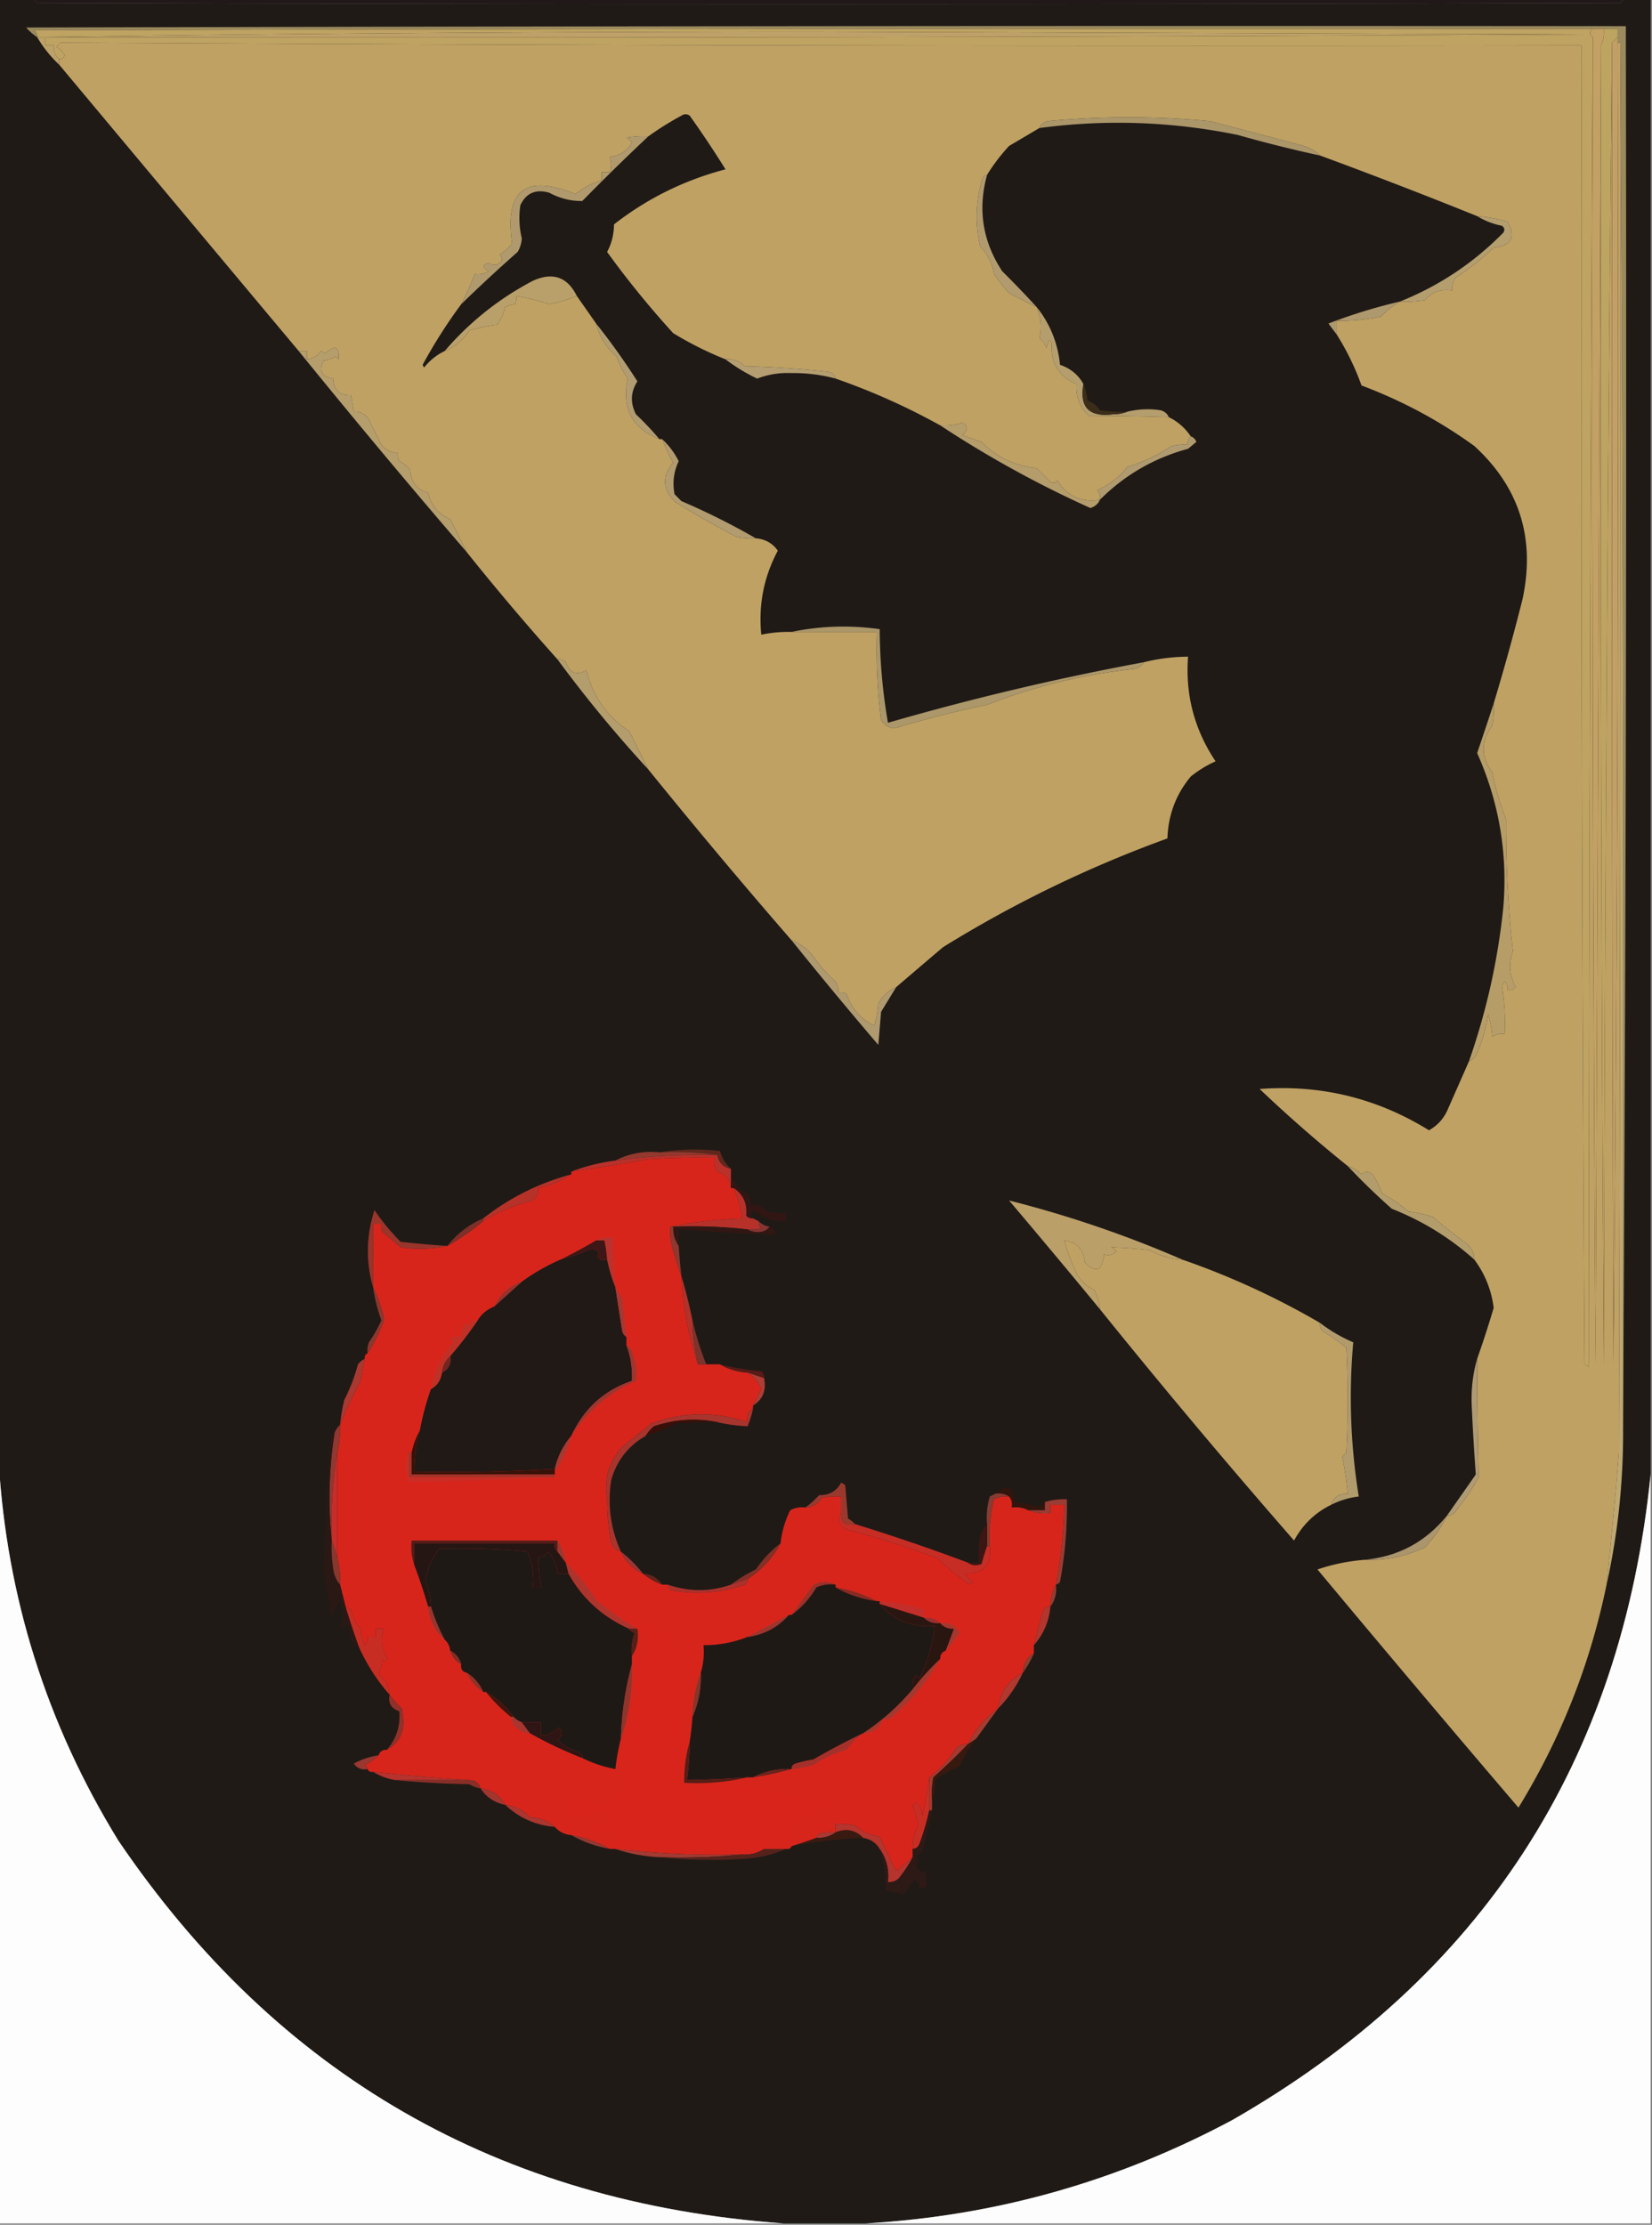 <svg xmlns="http://www.w3.org/2000/svg" width="600" height="808" style="shape-rendering:geometricPrecision;text-rendering:geometricPrecision;image-rendering:optimizeQuality;fill-rule:evenodd;clip-rule:evenodd"><rect width="100%" height="100%" fill="#808080" stroke="none"/><path style="opacity:1" fill="#1f1a16" d="M-.5-.5h13c.11.617.444 1.117 1 1.5 191.667.667 383.333.667 575 0 .556-.383.889-.883 1-1.5h10v536c-10.572 104.345-61.238 182.511-152 234.5-41.703 22.297-86.036 34.797-133 37.5h-30c-103.221-7.508-183.721-53.841-241.5-139-26.077-42.395-40.577-88.395-43.5-138V-.5z"/><path style="opacity:1" fill="#211819" d="M12.5-.5h577c-.111.617-.444 1.117-1 1.5-191.667.667-383.333.667-575 0-.556-.383-.89-.883-1-1.5z"/><path style="opacity:1" fill="#9b8a5e" d="M589.5 519.5c.333-168.167 0-336.167-1-504h-1v-5h-9c-188.667-.167-377.334 0-566 .5.752.67 1.086 1.504 1 2.5a19.568 19.568 0 0 1-4-3.5c193.666-.5 387.333-.667 581-.5.333 170.167 0 340.167-1 510z"/><path style="opacity:1" fill="#bda169" d="M21.5 21.5v2a44.366 44.366 0 0 1-8-10c93.86-1.329 187.86-1.995 282-2l280 1c-186.332 1-372.665 1.333-559 1v3h3c-.135 2.054.532 3.72 2 5z"/><path style="opacity:1" fill="#bea362" d="M578.5 10.5c-1.333 1-1.333 2 0 3-.833 160.833-1.333 321.833-1.5 483a3.647 3.647 0 0 0-1.5-1 57374.95 57374.95 0 0 1-1-479c-184.548.32-368.715-.014-552.5-1L20.5 17a9.564 9.564 0 0 1 3 3c-.336 1.03-1.003 1.53-2 1.5-1.468-1.28-2.135-2.946-2-5h-3v-3c186.335.333 372.668 0 559-1l-280-1c-94.14.005-188.14.671-282 2 .086-.996-.248-1.83-1-2.5 188.666-.5 377.333-.667 566-.5z"/><path style="opacity:1" fill="#c3a064" d="M578.5 10.5h4c.175 2.12-.159 4.12-1 6-.667 159.501-1.333 319.167-2 479-1-160.665-1.333-321.332-1-482-1.333-1-1.333-2 0-3z"/><path style="opacity:1" fill="#c29f66" d="M587.5 13.5v2c.498 160.14-.002 320.14-1.5 480-.5-160-.667-320-.5-480l2-2z"/><path style="opacity:1" fill="#bfa164" d="M578.5 13.5c-.333 160.668 0 321.335 1 482 .667-159.833 1.333-319.499 2-479-.333 160.001 0 320.001 1 480a57720.364 57720.364 0 0 1 3-481c-.167 160 0 320 .5 480 1.498-159.86 1.998-319.86 1.5-480h1c.167 170.667 0 341.334-.5 512a2110.656 2110.656 0 0 1-4.5 48c-5.928 28.858-16.595 55.858-32 81a9213.95 9213.95 0 0 1-73-86.5 70.108 70.108 0 0 1 17-3.5c7.719.287 15.052-1.213 22-4.5 3.302-3.456 5.969-7.289 8-11.5 1.517-.011 2.684-.677 3.5-2a80.209 80.209 0 0 0 8-12 1972.871 1972.871 0 0 1-.5-43 381.062 381.062 0 0 0 6-18.5c-.815-6.461-3.149-12.294-7-17.5-.085-2.429-1.085-4.429-3-6a156.698 156.698 0 0 1-12-9.5 43.073 43.073 0 0 0-9-2 45.234 45.234 0 0 0-9.5-6.5 31.412 31.412 0 0 0-3.5-7c-1.276-1.145-2.609-1.145-4 0-1.44-1.452-3.106-2.452-5-3a510.327 510.327 0 0 1-32-28c22.149-1.671 42.649 3.329 61.5 15 3.251-1.817 5.585-4.484 7-8 2.515-5.693 5.015-11.359 7.5-17 .958-.453 1.792-1.119 2.5-2a55.827 55.827 0 0 0 4.5-15 34.251 34.251 0 0 1 1.5 8c1.356-.88 2.856-1.214 4.5-1a85.178 85.178 0 0 0-1-17.5l1-1.5c.886.825 1.219 1.825 1 3 1.175.219 2.175-.114 3-1-2.305-4.097-2.638-8.431-1-13a408.95 408.95 0 0 1-2.5-48 89.258 89.258 0 0 1-5-17c-4.185-5.522-4.185-11.189 0-17 .497-2.646.664-5.313.5-8a827.253 827.253 0 0 0 10.5-38c4.685-21.982-1.148-40.482-17.5-55.5-12.616-9.144-26.283-16.477-41-22a94.895 94.895 0 0 0-9-18.5v-5a72.273 72.273 0 0 0 16-1.5c2.222-2.238 4.555-4.071 7-5.5a40.914 40.914 0 0 0 9-.5c2.581-2.988 5.914-4.154 10-3.5-.214-1.644.12-3.144 1-4.5a110.9 110.9 0 0 0 14-11c6.594-.846 8.261-4.013 5-9.5a55.41 55.41 0 0 0-11-2 1969.558 1969.558 0 0 0-57-22c-1.611-1.595-3.611-2.761-6-3.5a4478.386 4478.386 0 0 0-34-9 310.604 310.604 0 0 0-59 0c-1.442.377-2.442 1.21-3 2.5-3.603 2.14-7.27 4.307-11 6.5a68.055 68.055 0 0 0-8 10.5c-1.149.291-1.816 1.124-2 2.5-2.142 7.746-2.309 15.58-.5 23.5 2.726 2.786 4.393 6.119 5 10a90.957 90.957 0 0 0 5.5 7 498.213 498.213 0 0 0 10 5c1.59 3.807 1.923 7.64 1 11.5 1.349.772 2.182 1.939 2.5 3.5l1-3 1 1c-.543 7.199 2.457 12.199 9 15-.294 4.678 1.206 8.511 4.5 11.5 9.706.024 19.373.191 29 .5 3.264 1.594 5.931 3.927 8 7-.904.709-1.237 1.709-1 3a18.453 18.453 0 0 0-6 .5 58.492 58.492 0 0 1-16 7.5c-2.986 3.814-6.653 6.647-11 8.5.837 1.011 1.17 2.178 1 3.5-6.728 1.051-11.895-1.282-15.5-7-.718.951-1.551 1.117-2.5.5l-5-5c-7.876-.789-14.543-3.955-20-9.5a135.16 135.16 0 0 1-7-2.5c2.145-1.818 2.145-3.318 0-4.5a19.372 19.372 0 0 1-8 1 241.368 241.368 0 0 0-38-17c-.381-1.431-1.381-2.264-3-2.5a355.344 355.344 0 0 0-30-2c-1.941-1.903-4.274-2.736-7-2.5a126.334 126.334 0 0 1-19-9.5 337.33 337.33 0 0 1-24-29.5c1.641-3.058 2.474-6.392 2.5-10 12.072-9.421 25.572-16.088 40.5-20a383.878 383.878 0 0 0-13-19.5c-1-.667-2-.667-3 0a108.865 108.865 0 0 0-12 7.5 32.438 32.438 0 0 0-8 .5c.928.388 1.595 1.055 2 2-1.899 2.9-4.565 4.566-8 5 .638 1.707.638 3.54 0 5.5h-3v3c-3.481.991-6.647 2.658-9.5 5-18.175-7.439-25.842-1.439-23 18a25.501 25.501 0 0 1-4.5 4c1.09 1.109 1.09 2.109 0 3-1.211.89-2.545.89-4 0-2.391.691-2.391 1.691 0 3-1.545.952-3.212 1.285-5 1a126.587 126.587 0 0 1-5 11 186.357 186.357 0 0 0-14 22l.5 1c2.106-2.618 4.606-4.618 7.5-6 3.715-1.541 6.715-4.041 9-7.5 3.491-.995 6.824-1.662 10-2 1.428-1.916 2.428-4.083 3-6.5 1.216-.502 2.383-.835 3.5-1a4.934 4.934 0 0 0 .5-3 78.995 78.995 0 0 1 12 3 55.832 55.832 0 0 0 10-3c2.321 3.296 4.654 6.629 7 10 1.219 4.764 3.719 8.764 7.5 12a31.041 31.041 0 0 0 4 8c-2.284 10.706 1.549 18.039 11.5 22h1a64.054 64.054 0 0 0 4 8.5c-4.251 5.094-3.918 9.928 1 14.5a361.72 361.72 0 0 0 22 12.5c2.31.497 4.643.663 7 .5 3.449.299 6.116 1.799 8 4.5-5.081 9.503-7.081 19.67-6 30.5a49.369 49.369 0 0 1 11-1h31a202.645 202.645 0 0 0 1.5 32c1.182 1.857 2.849 2.857 5 3a368.357 368.357 0 0 1 33.5-8.5c16.994-6.677 34.661-11.01 53-13 1.82-.2 3.153-1.034 4-2.5a66.992 66.992 0 0 1 16-2c-1.046 13.817 2.288 26.484 10 38-3.166 1.4-6.166 3.234-9 5.5-5.374 6.446-8.208 13.946-8.5 22.5-28.59 10.379-55.756 23.546-81.5 39.5a5796.394 5796.394 0 0 0-17 14.5c-2.798 1.206-4.965 3.206-6.5 6a34.251 34.251 0 0 1-1.5 8c-4.951-2.449-8.284-6.283-10-11.5a4.934 4.934 0 0 0-3-.5 6.846 6.846 0 0 0-1-4 51.218 51.218 0 0 1-8-9c-2.139-2.819-4.806-4.819-8-6a2324.561 2324.561 0 0 1-52-62l-7-14c-7.967-5.169-13.134-12.502-15.5-22-3.681 1.899-6.181.899-7.5-3-.825-.886-1.825-1.219-3-1a926.612 926.612 0 0 1-33-39c-1.966-3.98-3.966-7.98-6-12-4.296-1.796-6.963-4.963-8-9.5-4.204-1.228-6.37-4.061-6.5-8.5a13.92 13.92 0 0 0-4-3 4.934 4.934 0 0 1-.5-3c-2.429-.085-4.429-1.085-6-3l-4.5-9c-1.264-2.107-3.097-3.107-5.5-3l-1-6c-4.078.24-6.244-1.76-6.5-6-4.189-.629-5.355-2.795-3.5-6.5a15.256 15.256 0 0 0 4.5-1.5l1 1c.266-4.695-1.4-5.362-5-2a3.647 3.647 0 0 0-1.5-1c-1.195 1.797-2.862 2.797-5 3v-3h-3c-28.99-34.627-57.99-69.293-87-104v-2c.997.03 1.664-.47 2-1.5a9.564 9.564 0 0 0-3-3l1.5-1.5c183.785.986 367.952 1.32 552.5 1-.333 159.668 0 319.335 1 479a3.647 3.647 0 0 1 1.5 1c.167-161.167.667-322.167 1.5-483z"/><path style="opacity:1" fill="#bda461" d="M582.5 10.5h5v3l-2 2a57720.364 57720.364 0 0 0-3 481c-1-159.999-1.333-319.999-1-480 .841-1.88 1.175-3.88 1-6z"/><path style="opacity:1" fill="#bda872" d="M588.5 15.5c1 167.833 1.333 335.833 1 504 .078 19.041-1.922 37.707-6 56a2110.656 2110.656 0 0 0 4.5-48c.5-170.666.667-341.333.5-512z"/><path style="opacity:1" fill="#ab966a" d="M479.5 56.5a493.01 493.01 0 0 1-30-7.5c-23.871-4.877-47.871-5.71-72-2.5.558-1.29 1.558-2.123 3-2.5a310.604 310.604 0 0 1 59 0 4478.386 4478.386 0 0 1 34 9c2.389.739 4.389 1.905 6 3.5z"/><path style="opacity:1" fill="#b09a6d" d="M235.5 49.5a798.053 798.053 0 0 0-24 23.5c-4.198.05-8.198-.95-12-3-4.89-1.418-8.39.082-10.5 4.5a31.28 31.28 0 0 0 .5 12 10.414 10.414 0 0 1-1.5 5 555.184 555.184 0 0 0-20.5 19 126.587 126.587 0 0 0 5-11c1.788.285 3.455-.048 5-1-2.391-1.309-2.391-2.309 0-3 1.455.89 2.789.89 4 0 1.09-.891 1.09-1.891 0-3a25.501 25.501 0 0 0 4.5-4c-2.842-19.439 4.825-25.439 23-18 2.853-2.342 6.019-4.009 9.5-5v-3h3c.638-1.96.638-3.793 0-5.5 3.435-.434 6.101-2.1 8-5-.405-.945-1.072-1.612-2-2a32.438 32.438 0 0 1 8-.5z"/><path style="opacity:1" fill="#b19b6e" d="M358.5 63.5c-3.458 12.5-1.625 24.168 5.5 35a379.678 379.678 0 0 1 12.5 13 498.213 498.213 0 0 1-10-5 90.957 90.957 0 0 1-5.5-7c-.607-3.881-2.274-7.214-5-10-1.809-7.92-1.642-15.754.5-23.5.184-1.376.851-2.209 2-2.5z"/><path style="opacity:1" fill="#b49e6e" d="M536.5 78.5a55.41 55.41 0 0 1 11 2c3.261 5.487 1.594 8.654-5 9.5a110.9 110.9 0 0 1-14 11c-.88 1.356-1.214 2.856-1 4.5-4.086-.654-7.419.512-10 3.5a40.914 40.914 0 0 1-9 .5c14.207-5.693 26.707-14.026 37.5-25 .617-.95.451-1.782-.5-2.5-3.302-.66-6.302-1.828-9-3.5z"/><path style="opacity:1" fill="#b99f69" d="M209.5 107.5a55.832 55.832 0 0 1-10 3 78.995 78.995 0 0 0-12-3 4.934 4.934 0 0 1-.5 3c-1.117.165-2.284.498-3.5 1-.572 2.417-1.572 4.584-3 6.5-3.176.338-6.509 1.005-10 2-2.285 3.459-5.285 5.959-9 7.5 9.038-10.537 19.705-19.037 32-25.5 7.24-3.293 12.573-1.46 16 5.5z"/><path style="opacity:1" fill="#ae986d" d="M508.5 109.5c-2.445 1.429-4.778 3.262-7 5.5a72.273 72.273 0 0 1-16 1.5v5a173.55 173.55 0 0 1-3-4 195.49 195.49 0 0 1 26-8z"/><path style="opacity:1" fill="#b59e6e" d="M376.5 111.5c4.852 6.027 7.685 13.027 8.5 21 3.814 1.3 6.648 3.634 8.5 7-1.499 8.336 2.001 12.003 10.5 11 2.033-.006 3.866-.339 5.5-1a31.337 31.337 0 0 1 12-.5c1.442.377 2.442 1.21 3 2.5a979.434 979.434 0 0 0-29-.5c-3.294-2.989-4.794-6.822-4.5-11.5-6.543-2.801-9.543-7.801-9-15l-1-1-1 3c-.318-1.561-1.151-2.728-2.5-3.5.923-3.86.59-7.693-1-11.5z"/><path style="opacity:1" fill="#b49e71" d="M263.5 130.5c2.726-.236 5.059.597 7 2.5 10.032.244 20.032.91 30 2 1.619.236 2.619 1.069 3 2.5a58.453 58.453 0 0 0-16-2c-4.34-.198-8.507.469-12.5 2a65.83 65.83 0 0 1-11.5-7z"/><path style="opacity:1" fill="#b59e6c" d="M169.5 200.5a3212.974 3212.974 0 0 1-61-73h3v3c2.138-.203 3.805-1.203 5-3a3.647 3.647 0 0 1 1.5 1c3.6-3.362 5.266-2.695 5 2l-1-1a15.256 15.256 0 0 1-4.5 1.5c-1.855 3.705-.689 5.871 3.5 6.5.256 4.24 2.422 6.24 6.5 6l1 6c2.403-.107 4.236.893 5.5 3l4.5 9c1.571 1.915 3.571 2.915 6 3a4.934 4.934 0 0 0 .5 3 13.92 13.92 0 0 1 4 3c.13 4.439 2.296 7.272 6.5 8.5 1.037 4.537 3.704 7.704 8 9.5 2.034 4.02 4.034 8.02 6 12z"/><path style="opacity:1" fill="#3b2d19" d="M393.5 139.5c.809 1.792 1.309 3.792 1.5 6 1.905.658 3.405 1.825 4.5 3.5 3.317.498 6.65.665 10 .5-1.634.661-3.467.994-5.5 1-8.499 1.003-11.999-2.664-10.5-11z"/><path style="opacity:1" fill="#b19c71" d="M216.5 117.5a243.94 243.94 0 0 1 15 21c-2.477 3.85-2.644 7.85-.5 12a107.125 107.125 0 0 1 8.5 9c-9.951-3.961-13.784-11.294-11.5-22a31.041 31.041 0 0 1-4-8c-3.781-3.236-6.281-7.236-7.5-12z"/><path style="opacity:1" fill="#b09a6f" d="M432.5 158.5c.978.311 1.645.978 2 2l-3 2.5c-12.339 3.334-23.005 9.501-32 18.5.17-1.322-.163-2.489-1-3.5 4.347-1.853 8.014-4.686 11-8.5a58.492 58.492 0 0 0 16-7.5 18.453 18.453 0 0 1 6-.5c-.237-1.291.096-2.291 1-3z"/><path style="opacity:1" fill="#b19b6f" d="M240.5 159.5a27.388 27.388 0 0 1 6 8c-1.812 3.83-2.312 7.83-1.5 12l2.5 2.5a254.794 254.794 0 0 1 27 13.5 24.935 24.935 0 0 1-7-.5 361.72 361.72 0 0 1-22-12.5c-4.918-4.572-5.251-9.406-1-14.5a64.054 64.054 0 0 1-4-8.5z"/><path style="opacity:1" fill="#b49c6b" d="M399.5 181.5c-.691 1.522-1.858 2.522-3.5 3-19.065-8.61-37.231-18.61-54.5-30a19.372 19.372 0 0 0 8-1c2.145 1.182 2.145 2.682 0 4.5a135.16 135.16 0 0 0 7 2.5c5.457 5.545 12.124 8.711 20 9.5l5 5c.949.617 1.782.451 2.5-.5 3.605 5.718 8.772 8.051 15.5 7z"/><path style="opacity:1" fill="#b49d6c" d="M202.5 239.5c1.175-.219 2.175.114 3 1 1.319 3.899 3.819 4.899 7.5 3 2.366 9.498 7.533 16.831 15.5 22l7 14a474.18 474.18 0 0 1-33-40z"/><path style="opacity:1" fill="#ac976a" d="M415.5 240.5c-.847 1.466-2.18 2.3-4 2.5-18.339 1.99-36.006 6.323-53 13a368.357 368.357 0 0 0-33.5 8.5c-2.151-.143-3.818-1.143-5-3a202.645 202.645 0 0 1-1.5-32h-31c10.472-2.188 21.138-2.521 32-1a206.187 206.187 0 0 0 3 34 968.965 968.965 0 0 1 93-22z"/><path style="opacity:1" fill="#b69d68" d="M542.5 255.5a32.462 32.462 0 0 1-.5 8c-4.185 5.811-4.185 11.478 0 17a89.258 89.258 0 0 0 5 17 408.95 408.95 0 0 0 2.5 48c-1.638 4.569-1.305 8.903 1 13-.825.886-1.825 1.219-3 1 .219-1.175-.114-2.175-1-3l-1 1.5a85.178 85.178 0 0 1 1 17.5c-1.644-.214-3.144.12-4.5 1a34.251 34.251 0 0 0-1.5-8 55.827 55.827 0 0 1-4.5 15c-.708.881-1.542 1.547-2.5 2a243.262 243.262 0 0 0 12.5-56c1.629-19.485-1.538-38.151-9.5-56 2.07-6.102 4.07-12.102 6-18z"/><path style="opacity:1" fill="#af996f" d="M287.5 341.5c3.194 1.181 5.861 3.181 8 6a51.218 51.218 0 0 0 8 9 6.846 6.846 0 0 1 1 4 4.934 4.934 0 0 1 3 .5c1.716 5.217 5.049 9.051 10 11.5a34.251 34.251 0 0 0 1.5-8c1.535-2.794 3.702-4.794 6.5-6a3555.729 3555.729 0 0 0-5.5 9l-1 12a1664.567 1664.567 0 0 1-31.5-38z"/><path style="opacity:1" fill="#60271d" d="M239.5 418.5c7.155-1.155 14.488-1.322 22-.5.717 2.612 2.05 4.778 4 6.5-2.785-.583-4.451-2.25-5-5-6.813-.991-13.813-1.325-21-1z"/><path style="opacity:1" fill="#93392f" d="M239.5 418.5c7.187-.325 14.187.009 21 1a237.99 237.99 0 0 0-37 2c4.898-2.568 10.231-3.568 16-3z"/><path style="opacity:1" fill="#b9312b" d="M260.5 419.5c.549 2.75 2.215 4.417 5 5v7c-.29-3.028-1.957-5.028-5-6-.952-1.545-1.285-3.212-1-5-8.007-.166-16.007 0-24 .5a679.792 679.792 0 0 1-28 4.5c5.073-1.953 10.406-3.286 16-4a237.99 237.99 0 0 1 37-2z"/><path style="opacity:1" fill="#d8251c" d="M265.5 431.5h1c1.457 3.472 2.457 7.138 3 11-9.039.351-17.706 1.351-26 3-.163 2.357.003 4.69.5 7a137.826 137.826 0 0 0 3.5 11c.526 11.083 2.526 21.75 6 32h8c3.005 1.777 6.338 2.777 10 3 2.268 1.365 3.935 3.365 5 6a621.124 621.124 0 0 0-3 6v1c-1.756 1.052-2.423 2.719-2 5-11.689-3.96-23.356-3.793-35 .5l-10.5 8.5c-4.901 5.336-6.734 11.669-5.5 19a83.617 83.617 0 0 0 1.5 16c.759 1.563 1.926 2.563 3.5 3 1.667 3.667 4.333 6.333 8 8 2.066 1.699 4.4 3.032 7 4h2c.304.65.637 1.317 1 2 9.223 1.757 18.223 1.09 27-2 .798-.457 1.131-1.124 1-2 5.143-3.291 9.143-7.625 12-13a35.493 35.493 0 0 1 3.5-12c1.699-.906 3.533-1.239 5.5-1 2.584-.069 4.584-1.235 6-3.5a24.935 24.935 0 0 1 7-.5v6c-1.523 2.545-.857 4.545 2 6a324.775 324.775 0 0 1 33 10.5c3.253 3.144 7.086 6.31 11.5 9.5l1.5-1a9.425 9.425 0 0 1-3-3c6.908.095 9.908-3.238 9-10a57.025 57.025 0 0 1 1.5-17c1.699-.906 3.533-1.239 5.5-1 .934 1.068 1.268 2.401 1 4 2.235-.295 4.235.039 6 1 2.448.973 5.115 1.306 8 1v-3h5a167.754 167.754 0 0 1-3 29c-1.268 2.405-1.935 5.072-2 8-.996-.086-1.829.248-2.5 1a187.54 187.54 0 0 0-3.5 13v3c-2.583 1.485-3.916 3.818-4 7-5.234 2.682-8.234 7.015-9 13-4.734 3.403-8.401 7.736-11 13a6.846 6.846 0 0 0-4 1c-2.674 4.337-6.007 8.004-10 11a260.888 260.888 0 0 1-2.5 14c-.098-2.119-.931-3.786-2.5-5l-1 1.5a41.932 41.932 0 0 1 2 7c-1.486 2.589-2.153 5.423-2 8.5v3a575.2 575.2 0 0 0-6 5 423.546 423.546 0 0 1-6-12.5c-3.374-.521-6.374-1.854-9-4a24.935 24.935 0 0 0-7-.5v3a18.453 18.453 0 0 0-6 .5c-.556.383-.889.883-1 1.5a137.503 137.503 0 0 1-9 3c-.342.838-1.008 1.172-2 1h-8c-2.338 1.54-5.005 2.206-8 2a321.985 321.985 0 0 1-46-2h-2c-4.317-2.44-8.983-4.107-14-5-2.467-.255-4.467-1.255-6-3-2.458-2.213-5.458-3.379-9-3.5-2.479-2.67-5.479-4.17-9-4.5-1.883-3.53-4.883-5.53-9-6-.535-1.946-1.868-2.946-4-3a972.611 972.611 0 0 1-35-3c-.992.172-1.658-.162-2-1-.111-.617-.444-1.117-1-1.5 1.931-.902 3.597-2.069 5-3.5.473-1.406 1.473-2.073 3-2 4.229-2.284 6.229-5.951 6-11l-.5-4a29.068 29.068 0 0 1-4.5-5c-.162-3.16-1.496-5.66-4-7.5a20.431 20.431 0 0 0 1.5-5.5c.889 1.388 1.389 1.222 1.5-.5-1.978-3.399-2.312-6.899-1-10.5h-3v3h-3c.219 1.175-.114 2.175-1 3a20.2 20.2 0 0 1-1.5-6c-1.817-1.916-2.984-4.249-3.5-7a43.836 43.836 0 0 0-2-1l-2-8a34.163 34.163 0 0 0-1-10v-38a34.163 34.163 0 0 0 1-10 170.468 170.468 0 0 1 7.5-16 99.899 99.899 0 0 1 1.5-8c-.172-.992.162-1.658 1-2 2.627-3.815 4.627-7.981 6-12.5-.861-4.087-2.194-7.92-4-11.5v-23h3a4.934 4.934 0 0 0 .5 3l6.5 5.5c5.849.818 11.515.652 17-.5a87.444 87.444 0 0 0 13-9 66.692 66.692 0 0 1 18-7.5c1.537-1.11 2.203-2.61 2-4.5 4.405-.906 8.405-2.573 12-5v-1a679.792 679.792 0 0 0 28-4.5c7.993-.5 15.993-.666 24-.5-.285 1.788.048 3.455 1 5 3.043.972 4.71 2.972 5 6z"/><path style="opacity:1" fill="#b63229" d="M207.5 426.5c-3.595 2.427-7.595 4.094-12 5 .203 1.89-.463 3.39-2 4.5a66.692 66.692 0 0 0-18 7.5v-1c9.502-7.463 20.169-12.796 32-16z"/><path style="opacity:1" fill="#311614" d="M265.5 426.5c.887 3.151 2.887 5.485 6 7 .929 1.189 1.262 2.522 1 4 2.545-.349 4.545.484 6 2.5 2.31.497 4.643.663 7 .5v3c-4.481.204-8.481-1.129-12-4-1.062.925-1.062 1.925 0 3-.996.086-1.829-.248-2.5-1 .435-4.356-1.065-7.69-4.5-10h-1v-5z"/><path style="opacity:1" fill="#7e3028" d="M175.5 442.5v1a87.444 87.444 0 0 1-13 9c3.429-4.42 7.762-7.753 13-10z"/><path style="opacity:1" fill="#b7312b" d="M266.5 431.5c3.435 2.31 4.935 5.644 4.5 10 .671.752 1.504 1.086 2.5 1l2 1c-.086.996.248 1.829 1 2.5a12.93 12.93 0 0 1-5 .5c-8.818-.993-17.818-1.327-27-1h-1c8.294-1.649 16.961-2.649 26-3-.543-3.862-1.543-7.528-3-11z"/><path style="opacity:1" fill="#bb9f69" d="M429.5 457.5a27.197 27.197 0 0 1-12-3.5c-4.71-.52-9.377-.854-14-1a4.457 4.457 0 0 1 2 1.5c-1.512 1.362-3.012 1.696-4.5 1-.648 6.06-2.982 7.06-7 3-.511-4.777-3.011-7.443-7.5-8a88.978 88.978 0 0 0 4.5 12c1.524 2.736 3.691 4.736 6.5 6a21.028 21.028 0 0 1 2 7 3712.907 3712.907 0 0 0-33-39.5 410.383 410.383 0 0 1 63 21.5z"/><path style="opacity:1" fill="#883532" d="M275.5 443.5c1.105 1.1 2.438 1.767 4 2-.834 1.248-2.167 1.915-4 2-1.545-.011-2.878-.344-4-1a12.93 12.93 0 0 0 5-.5c-.752-.671-1.086-1.504-1-2.5z"/><path style="opacity:1" fill="#311713" d="M244.5 445.5c9.182-.327 18.182.007 27 1 1.122.656 2.455.989 4 1 1.833-.085 3.166-.752 4-2 1.548.321 2.215 1.321 2 3a977.865 977.865 0 0 1-35-2v6c-1.424-2.015-2.09-4.348-2-7z"/><path style="opacity:1" fill="#b8332d" d="M216.5 450.5c1.765-.961 3.765-1.295 6-1a132.596 132.596 0 0 0 1 18c-1.29-3.142-2.29-6.475-3-10a51.569 51.569 0 0 0-1-7h-3z"/><path style="opacity:1" fill="#b39c6c" d="M489.5 423.5c1.894.548 3.56 1.548 5 3 1.391-1.145 2.724-1.145 4 0a31.412 31.412 0 0 1 3.5 7 45.234 45.234 0 0 1 9.5 6.5 43.073 43.073 0 0 1 9 2 156.698 156.698 0 0 0 12 9.5c1.915 1.571 2.915 3.571 3 6-8.833-7.923-18.833-14.09-30-18.5a243.508 243.508 0 0 1-16-15.5z"/><path style="opacity:1" fill="#90382f" d="M243.5 445.5h1c-.09 2.652.576 4.985 2 7 .224 3.679.558 7.346 1 11a137.826 137.826 0 0 1-3.5-11 24.935 24.935 0 0 1-.5-7z"/><path style="opacity:1" fill="#3e1615" d="M216.5 450.5h3a51.569 51.569 0 0 1 1 7c-3.023.395-4.023-.605-3-3l-2.5-1a78.061 78.061 0 0 1-11.5 4 196.021 196.021 0 0 0 13-7z"/><path style="opacity:1" fill="#bfa164" d="M429.5 457.5a283.186 283.186 0 0 1 50 23c-.219 1.175.114 2.175 1 3a75.78 75.78 0 0 1 8.5 6 361.07 361.07 0 0 1 0 38l-1.5 1.5a119.204 119.204 0 0 1 2 13.5c-3.108-.125-5.108 1.208-6 4-5.841 2.856-10.341 7.189-13.5 13a2785.543 2785.543 0 0 1-70.5-84 21.028 21.028 0 0 0-2-7c-2.809-1.264-4.976-3.264-6.5-6a88.978 88.978 0 0 1-4.5-12c4.489.557 6.989 3.223 7.5 8 4.018 4.06 6.352 3.06 7-3 1.488.696 2.988.362 4.5-1a4.457 4.457 0 0 0-2-1.5c4.623.146 9.29.48 14 1a27.197 27.197 0 0 0 12 3.5z"/><path style="opacity:1" fill="#9a352c" d="M162.5 452.5c-5.485 1.152-11.151 1.318-17 .5l-6.5-5.5a4.934 4.934 0 0 1-.5-3h-3v23c-2.68-9.232-2.513-18.566.5-28a82.194 82.194 0 0 0 9.5 11.5 365.11 365.11 0 0 0 17 1.5z"/><path style="opacity:1" fill="#201916" d="M220.5 457.5c.71 3.525 1.71 6.858 3 10 .829 5.321 1.662 10.654 2.5 16 .278.916.778 1.582 1.5 2v3c1.564 4.174 2.231 8.507 2 13-10.137 3.466-17.47 10.132-22 20-2.939 3.452-4.939 7.452-6 12a664.474 664.474 0 0 1-51 1 51.552 51.552 0 0 1 2-15 101.04 101.04 0 0 1 4-15c2.322-1.302 3.655-3.302 4-6 2.475-1.187 3.475-3.187 3-6a141.893 141.893 0 0 0 10-13c1.365-2.254 3.365-3.92 6-5a6708.16 6708.16 0 0 1 10-9 73.242 73.242 0 0 1 14-8 78.061 78.061 0 0 0 11.5-4l2.5 1c-1.023 2.395-.023 3.395 3 3z"/><path style="opacity:1" fill="#95332d" d="M189.5 465.5a6708.16 6708.16 0 0 0-10 9c2.078-4.412 5.411-7.412 10-9z"/><path style="opacity:1" fill="#a63733" d="M223.5 467.5a51.22 51.22 0 0 0 2.5 4c.435 4.684.935 9.351 1.5 14-.722-.418-1.222-1.084-1.5-2-.838-5.346-1.671-10.679-2.5-16z"/><path style="opacity:1" fill="#b2322a" d="M247.5 463.5a193.468 193.468 0 0 1 4 16 71.65 71.65 0 0 0 2 16c-3.474-10.25-5.474-20.917-6-32z"/><path style="opacity:1" fill="#8c372e" d="M135.5 467.5c1.806 3.58 3.139 7.413 4 11.5-1.373 4.519-3.373 8.685-6 12.5a8.43 8.43 0 0 1 .5-4 47.49 47.49 0 0 0 4.5-8 60.102 60.102 0 0 1-3-12z"/><path style="opacity:1" fill="#bf3127" d="M173.5 479.5a141.893 141.893 0 0 1-10 13c-1.745 1.533-2.745 3.533-3 6-.345 2.698-1.678 4.698-4 6l1.5-6a50.797 50.797 0 0 1 6.5-11 3.647 3.647 0 0 0-1-1.5 8.43 8.43 0 0 1 4-.5c-.009-1.808.491-3.475 1.5-5l1 1c.71-1.473 1.876-2.14 3.5-2z"/><path style="opacity:1" fill="#7d332b" d="M251.5 479.5a111.177 111.177 0 0 0 5 16h-3a71.65 71.65 0 0 1-2-16z"/><path style="opacity:1" fill="#702621" d="M163.5 492.5c.475 2.813-.525 4.813-3 6 .255-2.467 1.255-4.467 3-6z"/><path style="opacity:1" fill="#581b17" d="M261.5 495.5a92.856 92.856 0 0 0 15 2.5c.752.671 1.086 1.504 1 2.5l-6-2c-3.662-.223-6.995-1.223-10-3z"/><path style="opacity:1" fill="#ad3d35" d="m271.5 498.5 6 2c.924 4.384-.409 7.718-4 10a621.124 621.124 0 0 1 3-6c-1.065-2.635-2.732-4.635-5-6z"/><path style="opacity:1" fill="#9e352f" d="M227.5 488.5c1.466.847 2.3 2.18 2.5 4 1.124 2.942 1.458 5.942 1 9-9.864 4.371-17.698 11.037-23.5 20 4.53-9.868 11.863-16.534 22-20 .231-4.493-.436-8.826-2-13z"/><path style="opacity:1" fill="#a93831" d="M132.5 493.5a99.899 99.899 0 0 0-1.5 8 170.468 170.468 0 0 0-7.5 16 70.523 70.523 0 0 1 1.5-9 64.79 64.79 0 0 0 5-13c.708-.881 1.542-1.547 2.5-2z"/><path style="opacity:1" fill="#a8342e" d="M273.5 511.5a31.723 31.723 0 0 1-2 6.5 61.74 61.74 0 0 1-11-1.5c-7.655-1.542-15.321-1.042-23 1.5a14.698 14.698 0 0 0-3 3.5c-6.312 3.607-10.478 8.94-12.5 16-1.395 9.072-.229 17.738 3.5 26-1.574-.437-2.741-1.437-3.5-3a83.617 83.617 0 0 1-1.5-16c-1.234-7.331.599-13.664 5.5-19l10.5-8.5c11.644-4.293 23.311-4.46 35-.5-.423-2.281.244-3.948 2-5z"/><path style="opacity:1" fill="#381009" d="M260.5 516.5a112.97 112.97 0 0 0-15 .5 84.626 84.626 0 0 1-11 4.5 14.698 14.698 0 0 1 3-3.5c7.679-2.542 15.345-3.042 23-1.5z"/><path style="opacity:1" fill="#af9a71" d="M536.5 493.5c.011 14.354.177 28.687.5 43a80.209 80.209 0 0 1-8 12c-.816 1.323-1.983 1.989-3.5 2 3.49-4.971 6.99-9.971 10.5-15a904.754 904.754 0 0 1-1.5-25.5c-.189-5.752.478-11.252 2-16.5z"/><path style="opacity:1" fill="#a73831" d="M207.5 521.5c-1.24 4.738-3.24 9.071-6 13v-1c1.061-4.548 3.061-8.548 6-12z"/><path style="opacity:1" fill="#381209" d="M152.5 519.5a51.552 51.552 0 0 0-2 15 664.474 664.474 0 0 0 51-1v2h-52v-8c.629-2.897 1.629-5.564 3-8z"/><path style="opacity:1" fill="#b19b6d" d="M479.5 480.5a54.591 54.591 0 0 0 12 7 225.275 225.275 0 0 0 2 56 30.353 30.353 0 0 0-10 3c.892-2.792 2.892-4.125 6-4a119.204 119.204 0 0 0-2-13.5l1.5-1.5a361.07 361.07 0 0 0 0-38 75.78 75.78 0 0 0-8.5-6c-.886-.825-1.219-1.825-1-3z"/><path style="opacity:1" fill="#9e342b" d="M148.5 527.5h1v8h52v1h-53v-9z"/><path style="opacity:1" fill="#c72e25" d="M148.5 527.5v9h53a994.493 994.493 0 0 1-53 1.5c-1.32-3.601-1.32-7.101 0-10.5z"/><path style="opacity:1" fill="#fdfdfd" d="M-.5 530.5c2.923 49.605 17.423 95.605 43.5 138 57.779 85.159 138.279 131.492 241.5 139H-.5v-277z"/><path style="opacity:1" fill="#32150d" d="M379.5 545.5v3h-6c-1.765-.961-3.765-1.295-6-1 .268-1.599-.066-2.932-1-4-1.419-.951-3.085-1.284-5-1 4.27-3.623 6.603-2.623 7 3a24.12 24.12 0 0 1 8.5 2c1.011-.556 1.844-1.222 2.5-2z"/><path style="opacity:1" fill="#913831" d="M123.5 517.5a34.163 34.163 0 0 1-1 10c-1.772 10.443-2.438 21.11-2 32-1.376-12.893-1.043-25.893 1-39 .432-1.21 1.099-2.21 2-3z"/><path style="opacity:1" fill="#883b32" d="M361.5 542.5c1.915-.284 3.581.049 5 1-1.967-.239-3.801.094-5.5 1a57.025 57.025 0 0 0-1.5 17h-1v-8a25.879 25.879 0 0 1 1-10c.683-.363 1.35-.696 2-1z"/><path style="opacity:1" fill="#99392e" d="M310.5 553.5c-3.45.744-5.116-.59-5-4v-6a24.935 24.935 0 0 0-7 .5c-1.416 2.265-3.416 3.431-6 3.5 1.77-1.264 3.437-2.764 5-4.5 3.654.075 6.32-1.425 8-4.5a3.647 3.647 0 0 1 1.5 1l1 12c.995.566 1.828 1.233 2.5 2z"/><path style="opacity:1" fill="#c62d2a" d="M122.5 527.5v38l-2-6c-.438-10.89.228-21.557 2-32z"/><path style="opacity:1" fill="#fdfdfd" d="M599.5 535.5v272h-285c46.964-2.703 91.297-15.203 133-37.5 90.762-51.989 141.428-130.155 152-234.5z"/><path style="opacity:1" fill="#531b17" d="M202.5 559.5v4c-.904-.709-1.237-1.709-1-3h-51v8c-.977-2.787-1.31-5.787-1-9h53z"/><path style="opacity:1" fill="#3c1612" d="M358.5 553.5v8a96.578 96.578 0 0 0-2 6.5c-1.887.78-3.554.613-5-.5h4c-.165-3.35.002-6.683.5-10 .608-1.566 1.442-2.9 2.5-4z"/><path style="opacity:1" fill="#251613" d="M202.5 563.5a308.607 308.607 0 0 0 3 4l1 4h-4c-.341-3.016-1.507-5.682-3.5-8-.71 1.473-1.876 2.14-3.5 2a72.032 72.032 0 0 0 1 11h-3c.526-4.609-.141-8.943-2-13a256.827 256.827 0 0 0-32-1c-2.69 3.403-4.357 7.403-5 12a22.383 22.383 0 0 1 2 9h-1a197.474 197.474 0 0 0-5-15v-8h51c-.237 1.291.096 2.291 1 3z"/><path style="opacity:1" fill="#993c33" d="M383.5 575.5a167.754 167.754 0 0 0 3-29h-5v3c-2.885.306-5.552-.027-8-1h6v-3a24.93 24.93 0 0 1 8-1c.157 10.08-.677 20.08-2.5 30-.383.556-.883.889-1.5 1z"/><path style="opacity:1" fill="#ab956d" d="M525.5 550.5c-2.031 4.211-4.698 8.044-8 11.5-6.948 3.287-14.281 4.787-22 4.5 12.234-1.118 22.234-6.451 30-16z"/><path style="opacity:1" fill="#1f1916" d="M206.5 571.5c5.059 9.054 12.392 15.721 22 20 .418.722 1.084 1.222 2 1.5-.944 2.719-1.277 5.552-1 8.5v3c-2.383 8.709-3.717 17.709-4 27a79.559 79.559 0 0 0-2 11c-4.259-.809-8.259-2.142-12-4 .131-.876-.202-1.543-1-2-3.069-.917-5.736-2.417-8-4.5 1.812-1.627 1.979-3.127.5-4.5-1.86 1.701-4.027 2.701-6.5 3v-5h-7c-1.21-.432-2.21-1.099-3-2-2.772-3.78-6.105-6.78-10-9h-1c-1.257-2.927-3.257-5.261-6-7-1.548-.321-2.215-1.321-2-3-.58-2.249-1.913-3.915-4-5-.16-1.653-.826-2.986-2-4a66.04 66.04 0 0 1-5-12 22.383 22.383 0 0 0-2-9c.643-4.597 2.31-8.597 5-12a256.827 256.827 0 0 1 32 1c1.859 4.057 2.526 8.391 2 13h3a72.032 72.032 0 0 1-1-11c1.624.14 2.79-.527 3.5-2 1.993 2.318 3.159 4.984 3.5 8h4z"/><path style="opacity:1" fill="#9c382e" d="M202.5 559.5c1.52 2.39 2.52 5.057 3 8a308.607 308.607 0 0 1-3-4v-4z"/><path style="opacity:1" fill="#9b3534" d="M225.5 563.5c3 2.333 5.667 5 8 8-3.667-1.667-6.333-4.333-8-8z"/><path style="opacity:1" fill="#2a1815" d="M121.5 520.5c-2.043 13.107-2.376 26.107-1 39-.165 3.35.002 6.683.5 10 .24 2.352 1.073 4.352 2.5 6l2 8a309.35 309.35 0 0 0 5 15 43.836 43.836 0 0 1-2-1 176.05 176.05 0 0 1-2.5-8c-.535 1.771-1.369 2.104-2.5 1 1.475-3.147 1.308-6.147-.5-9a34.099 34.099 0 0 1-3 6 79.946 79.946 0 0 0-2.5-16 1879.347 1879.347 0 0 1 2.5-50c.383-.556.883-.889 1.5-1z"/><path style="opacity:1" fill="#c62d25" d="M305.5 549.5c-.116 3.41 1.55 4.744 5 4a739.742 739.742 0 0 1 41 14c1.446 1.113 3.113 1.28 5 .5a96.578 96.578 0 0 1 2-6.5h1c.908 6.762-2.092 10.095-9 10a9.425 9.425 0 0 0 3 3l-1.5 1c-4.414-3.19-8.247-6.356-11.5-9.5a324.775 324.775 0 0 0-33-10.5c-2.857-1.455-3.523-3.455-2-6z"/><path style="opacity:1" fill="#89372d" d="m120.5 559.5 2 6a34.163 34.163 0 0 1 1 10c-1.427-1.648-2.26-3.648-2.5-6a50.464 50.464 0 0 1-.5-10z"/><path style="opacity:1" fill="#843026" d="M283.5 560.5c-2.857 5.375-6.857 9.709-12 13l-6 2a51.683 51.683 0 0 1 9-5.5 40.665 40.665 0 0 1 9-9.5z"/><path style="opacity:1" fill="#66231c" d="M233.5 571.5c3.046.225 5.379 1.558 7 4-2.6-.968-4.934-2.301-7-4z"/><path style="opacity:1" fill="#ad342d" d="M205.5 567.5c4.117 3.968 7.784 8.468 11 13.5a95.861 95.861 0 0 0 15 10.5h-3c-9.608-4.279-16.941-10.946-22-20l-1-4z"/><path style="opacity:1" fill="#892b23" d="M303.5 576.5c5.354.856 10.354 2.523 15 5-5.415-.694-10.415-2.36-15-5z"/><path style="opacity:1" fill="#ac312c" d="M271.5 573.5c.131.876-.202 1.543-1 2-8.777 3.09-17.777 3.757-27 2a43.836 43.836 0 0 1-1-2c7.734 2.657 15.4 2.657 23 0l6-2z"/><path style="opacity:1" fill="#99322a" d="M303.5 575.5a13.116 13.116 0 0 0-7 1 32.354 32.354 0 0 1-9 10c2.617-3.63 5.284-7.297 8-11 2.809-1.3 5.476-1.3 8 0z"/><path style="opacity:1" fill="#c22f2a" d="M319.5 582.5v-1a77.819 77.819 0 0 1 16 3v3c-5.343-1.674-10.676-3.34-16-5z"/><path style="opacity:1" fill="#943d33" d="M383.5 575.5c.389 3.053-.277 5.72-2 8 .065-2.928.732-5.595 2-8z"/><path style="opacity:1" fill="#9a302e" d="M335.5 587.5c2.398-.241 4.398.426 6 2-2.398.241-4.398-.426-6-2z"/><path style="opacity:1" fill="#1f1916" d="M303.5 575.5v1c4.585 2.64 9.585 4.306 15 5h1v1c5.138 5.975 11.805 8.642 20 8-.734 6.593-2.567 12.927-5.5 19a3.647 3.647 0 0 0-1.5-1c-.952 1.545-1.285 3.212-1 5-5.289 6.283-11.289 11.616-18 16a254.368 254.368 0 0 0-18 9.5 56.738 56.738 0 0 0-6.5 1.5c-1.03.336-1.53 1.003-1.5 2-5.046-.235-9.713.765-14 3h-2a394.75 394.75 0 0 1-22 1c.627-4.641.96-9.307 1-14 .463-2.982.796-5.982 1-9 2.201-4.986 3.201-10.32 3-16 .979-3.125 1.313-6.458 1-10 5.642.004 10.975-.996 16-3 6.047-.855 11.047-3.522 15-8h1a32.354 32.354 0 0 0 9-10 13.116 13.116 0 0 1 7-1z"/><path style="opacity:1" fill="#94362e" d="M155.5 583.5h1a66.04 66.04 0 0 0 5 12c-3.539-3.078-5.539-7.078-6-12z"/><path style="opacity:1" fill="#9a362e" d="M286.5 586.5c-3.953 4.478-8.953 7.145-15 8 4.955-2.659 9.955-5.326 15-8z"/><path style="opacity:1" fill="#b2362d" d="M381.5 583.5c-.506 5.428-2.506 10.095-6 14a187.54 187.54 0 0 1 3.5-13c.671-.752 1.504-1.086 2.5-1z"/><path style="opacity:1" fill="#291611" d="M319.5 582.5c5.324 1.66 10.657 3.326 16 5 1.602 1.574 3.602 2.241 6 2 1.28 1.431 2.947 2.098 5 2a308.918 308.918 0 0 1-3 8c-1.406.473-2.073 1.473-2 3a98.359 98.359 0 0 0-10 11c-.285-1.788.048-3.455 1-5a3.647 3.647 0 0 1 1.5 1c2.933-6.073 4.766-12.407 5.5-19-8.195.642-14.862-2.025-20-8z"/><path style="opacity:1" fill="#c82d23" d="M125.5 583.5c.65.304 1.317.637 2 1 .516 2.751 1.683 5.084 3.5 7a20.2 20.2 0 0 0 1.5 6c.886-.825 1.219-1.825 1-3h3v-3h3c-1.312 3.601-.978 7.101 1 10.5-.111 1.722-.611 1.888-1.5.5a20.431 20.431 0 0 1-1.5 5.5c2.504 1.84 3.838 4.34 4 7.5a70.438 70.438 0 0 1-11-17 309.35 309.35 0 0 1-5-15z"/><path style="opacity:1" fill="#a5372f" d="M341.5 589.5c3.212-.394 5.546.772 7 3.5-1.579 2.39-3.246 4.557-5 6.5a308.918 308.918 0 0 0 3-8c-2.053.098-3.72-.569-5-2z"/><path style="opacity:1" fill="#552017" d="M228.5 591.5h3c.569 3.829-.098 7.163-2 10-.277-2.948.056-5.781 1-8.5-.916-.278-1.582-.778-2-1.5z"/><path style="opacity:1" fill="#832d24" d="M163.5 599.5c2.087 1.085 3.42 2.751 4 5-2.087-1.085-3.42-2.751-4-5z"/><path style="opacity:1" fill="#8e3d2f" d="M375.5 600.5a35.666 35.666 0 0 1-4 7c.084-3.182 1.417-5.515 4-7z"/><path style="opacity:1" fill="#8d3229" d="M169.5 607.5c2.743 1.739 4.743 4.073 6 7-2.743-1.739-4.743-4.073-6-7z"/><path style="opacity:1" fill="#b0382f" d="M371.5 607.5c-2.273 4.894-5.273 9.227-9 13 .766-5.985 3.766-10.318 9-13z"/><path style="opacity:1" fill="#42150c" d="M176.5 614.5c3.895 2.22 7.228 5.22 10 9h-1a57.51 57.51 0 0 1-9-9z"/><path style="opacity:1" fill="#a4382e" d="M341.5 602.5c-4.599 8.12-10.599 15.286-18 21.5a4.934 4.934 0 0 1-3 .5c-.986 3.26-3.319 4.927-7 5 6.711-4.384 12.711-9.717 18-16a98.359 98.359 0 0 1 10-11z"/><path style="opacity:1" fill="#91312a" d="M141.5 615.5a29.068 29.068 0 0 0 4.5 5l.5 4c.229 5.049-1.771 8.716-6 11 3.463-3.951 4.963-8.617 4.5-14-2.91-.95-4.077-2.95-3.5-6z"/><path style="opacity:1" fill="#85362a" d="M254.5 607.5c.201 5.68-.799 11.014-3 16 .091-5.647 1.091-10.98 3-16z"/><path style="opacity:1" fill="#a63b31" d="M362.5 620.5a3451.643 3451.643 0 0 1-8 11l-3 2c2.599-5.264 6.266-9.597 11-13z"/><path style="opacity:1" fill="#a53630" d="M185.5 623.5h1c.79.901 1.79 1.568 3 2l3 4c-3.832-.327-6.165-2.327-7-6z"/><path style="opacity:1" fill="#2f1513" d="M189.5 625.5h7v5c2.473-.299 4.64-1.299 6.5-3 1.479 1.373 1.312 2.873-.5 4.5 2.264 2.083 4.931 3.583 8 4.5.798.457 1.131 1.124 1 2a149.628 149.628 0 0 1-19-9l-3-4z"/><path style="opacity:1" fill="#90352c" d="M229.5 604.5a67.246 67.246 0 0 1-1 15 57.65 57.65 0 0 1-3 12c.283-9.291 1.617-18.291 4-27z"/><path style="opacity:1" fill="#a4302a" d="M313.5 629.5c-2.23 1.563-4.23 3.563-6 6-4.359 1.17-8.359 3.003-12 5.5a34.033 34.033 0 0 1-8 1.5c-.03-.997.47-1.664 1.5-2a56.738 56.738 0 0 1 6.5-1.5 254.368 254.368 0 0 1 18-9.5z"/><path style="opacity:1" fill="#a63930" d="M351.5 633.5a212.484 212.484 0 0 1-12.5 12 32.462 32.462 0 0 0-.5 8v4h-1v-12c3.993-2.996 7.326-6.663 10-11a6.846 6.846 0 0 1 4-1z"/><path style="opacity:1" fill="#993730" d="M137.5 637.5c-1.403 1.431-3.069 2.598-5 3.5.556.383.889.883 1 1.5-2.165.384-3.832-.283-5-2a26.918 26.918 0 0 1 9-3z"/><path style="opacity:1" fill="#37190f" d="M354.5 631.5a48.783 48.783 0 0 0-6 10c-3.304 1.346-6.304 3.013-9 5 .302 2.559-.032 4.893-1 7a32.462 32.462 0 0 1 .5-8 212.484 212.484 0 0 0 12.5-12l3-2z"/><path style="opacity:1" fill="#69241d" d="M287.5 642.5a108.282 108.282 0 0 1-14 3c4.287-2.235 8.954-3.235 14-3z"/><path style="opacity:1" fill="#b6322d" d="M135.5 643.5a972.611 972.611 0 0 0 35 3h-27c-2.931-.507-5.598-1.507-8-3z"/><path style="opacity:1" fill="#8a2e28" d="M143.5 646.5h27c2.132.054 3.465 1.054 4 3a10.134 10.134 0 0 1-4-1.5c-9.176-.17-18.176-.67-27-1.5z"/><path style="opacity:1" fill="#d9241b" d="M277.5 671.5c-6.819.493-13.653.827-20.5 1-4.919-.032-9.586-.699-14-2-6.415.531-12.915.531-19.5 0v-5a29.13 29.13 0 0 1-9 .5c1.83-3.485 4.83-5.318 9-5.5-2.85-2.479-6.184-3.479-10-3v3h-6v-4a4.934 4.934 0 0 1-3-.5c1.145-1.859 2.812-2.693 5-2.5a30.768 30.768 0 0 1 6.5 2 22.77 22.77 0 0 0 5.5-2c1.529.029 2.696.696 3.5 2-.33-5.599 1.17-10.599 4.5-15-.825-.886-1.825-1.219-3-1 1.541-6.475 2.208-13.142 2-20 1.086-.12 1.753-.787 2-2 .52-5.545 1.687-10.878 3.5-16a27.356 27.356 0 0 0-.5-11c3.005-.247 5.505.753 7.5 3 1.388-1.054 2.888-1.22 4.5-.5-2.5.833-2.667 2-.5 3.5l1 18c2.937 9.563 3.104 19.23.5 29-.471 3.857 1.195 5.857 5 6l1 6a147.835 147.835 0 0 1 19-3l-16-2a3.647 3.647 0 0 1 1-1.5 64.218 64.218 0 0 1 16 0c6.112.975 11.945 2.475 17.5 4.5a26.718 26.718 0 0 0 7-1c.374.916.874 1.75 1.5 2.5a14.72 14.72 0 0 1 5 1.5l-9 2c-2.771 3.478-5.937 3.812-9.5 1l-2.5.5a20.532 20.532 0 0 0 4.5 2.5 12.93 12.93 0 0 1 .5 5c-4.275-.75-7.609.583-10 4z"/><path style="opacity:1" fill="#551d15" d="M250.5 632.5c-.04 4.693-.373 9.359-1 14a394.75 394.75 0 0 0 22-1c-7.423 1.755-15.089 2.421-23 2-.056-5.231.611-10.231 2-15z"/><path style="opacity:1" fill="#a2362f" d="M174.5 649.5c4.117.47 7.117 2.47 9 6-3.87-.763-6.87-2.763-9-6z"/><path style="opacity:1" fill="#c82d24" d="M337.5 645.5v12a85.163 85.163 0 0 1-3.5 12c-.417 1.256-1.25 1.923-2.5 2-.153-3.077.514-5.911 2-8.5a41.932 41.932 0 0 0-2-7l1-1.5c1.569 1.214 2.402 2.881 2.5 5a260.888 260.888 0 0 0 2.5-14z"/><path style="opacity:1" fill="#aa362f" d="M183.5 655.5c3.521.33 6.521 1.83 9 4.5 3.542.121 6.542 1.287 9 3.5-6.957-.585-12.957-3.252-18-8z"/><path style="opacity:1" fill="#b5342d" d="M331.5 674.5a46.153 46.153 0 0 1-4.5 7c-1.11 1.537-2.61 2.203-4.5 2 .466-4.482-.534-8.482-3-12-1.328-2.219-3.328-3.552-6-4-2.852-2.878-6.185-3.545-10-2v-3c2.357-.163 4.69.003 7 .5 2.626 2.146 5.626 3.479 9 4a423.546 423.546 0 0 0 6 12.5 575.2 575.2 0 0 1 6-5z"/><path style="opacity:1" fill="#ab3933" d="M303.5 665.5c-2.015 1.424-4.348 2.09-7 2 .111-.617.444-1.117 1-1.5a18.453 18.453 0 0 1 6-.5z"/><path style="opacity:1" fill="#391a11" d="M313.5 667.5a176.195 176.195 0 0 0-26 3 137.503 137.503 0 0 0 9-3c2.652.09 4.985-.576 7-2 3.815-1.545 7.148-.878 10 2z"/><path style="opacity:1" fill="#943831" d="M207.5 666.5c5.017.893 9.683 2.56 14 5-5.017-.893-9.683-2.56-14-5z"/><path style="opacity:1" fill="#a23b33" d="M223.5 671.5a321.985 321.985 0 0 0 46 2c-9.819.994-19.819 1.327-30 1-5.597-.27-10.93-1.27-16-3z"/><path style="opacity:1" fill="#55221b" d="M277.5 671.5h8c-4.337 1.901-9.003 3.068-14 3.5-10.841.825-21.508.659-32-.5 10.181.327 20.181-.006 30-1 2.995.206 5.662-.46 8-2z"/><path style="opacity:1" fill="#2d1916" d="M337.5 657.5h1a362.143 362.143 0 0 1-3.5 15 9.454 9.454 0 0 1-2.5 1.5c1.333 1.333 1.333 2.667 0 4 1.167.5 2 1.333 2.5 2.5l1-1c.495 1.973.662 3.973.5 6h-3c.219-1.175-.114-2.175-1-3a32.364 32.364 0 0 0-4 5.5 193.924 193.924 0 0 1-7-1.5c.206-5.154-.461-10.154-2-15 2.466 3.518 3.466 7.518 3 12 1.89.203 3.39-.463 4.5-2a46.153 46.153 0 0 0 4.5-7v-3c1.25-.077 2.083-.744 2.5-2a85.163 85.163 0 0 0 3.5-12z"/></svg>